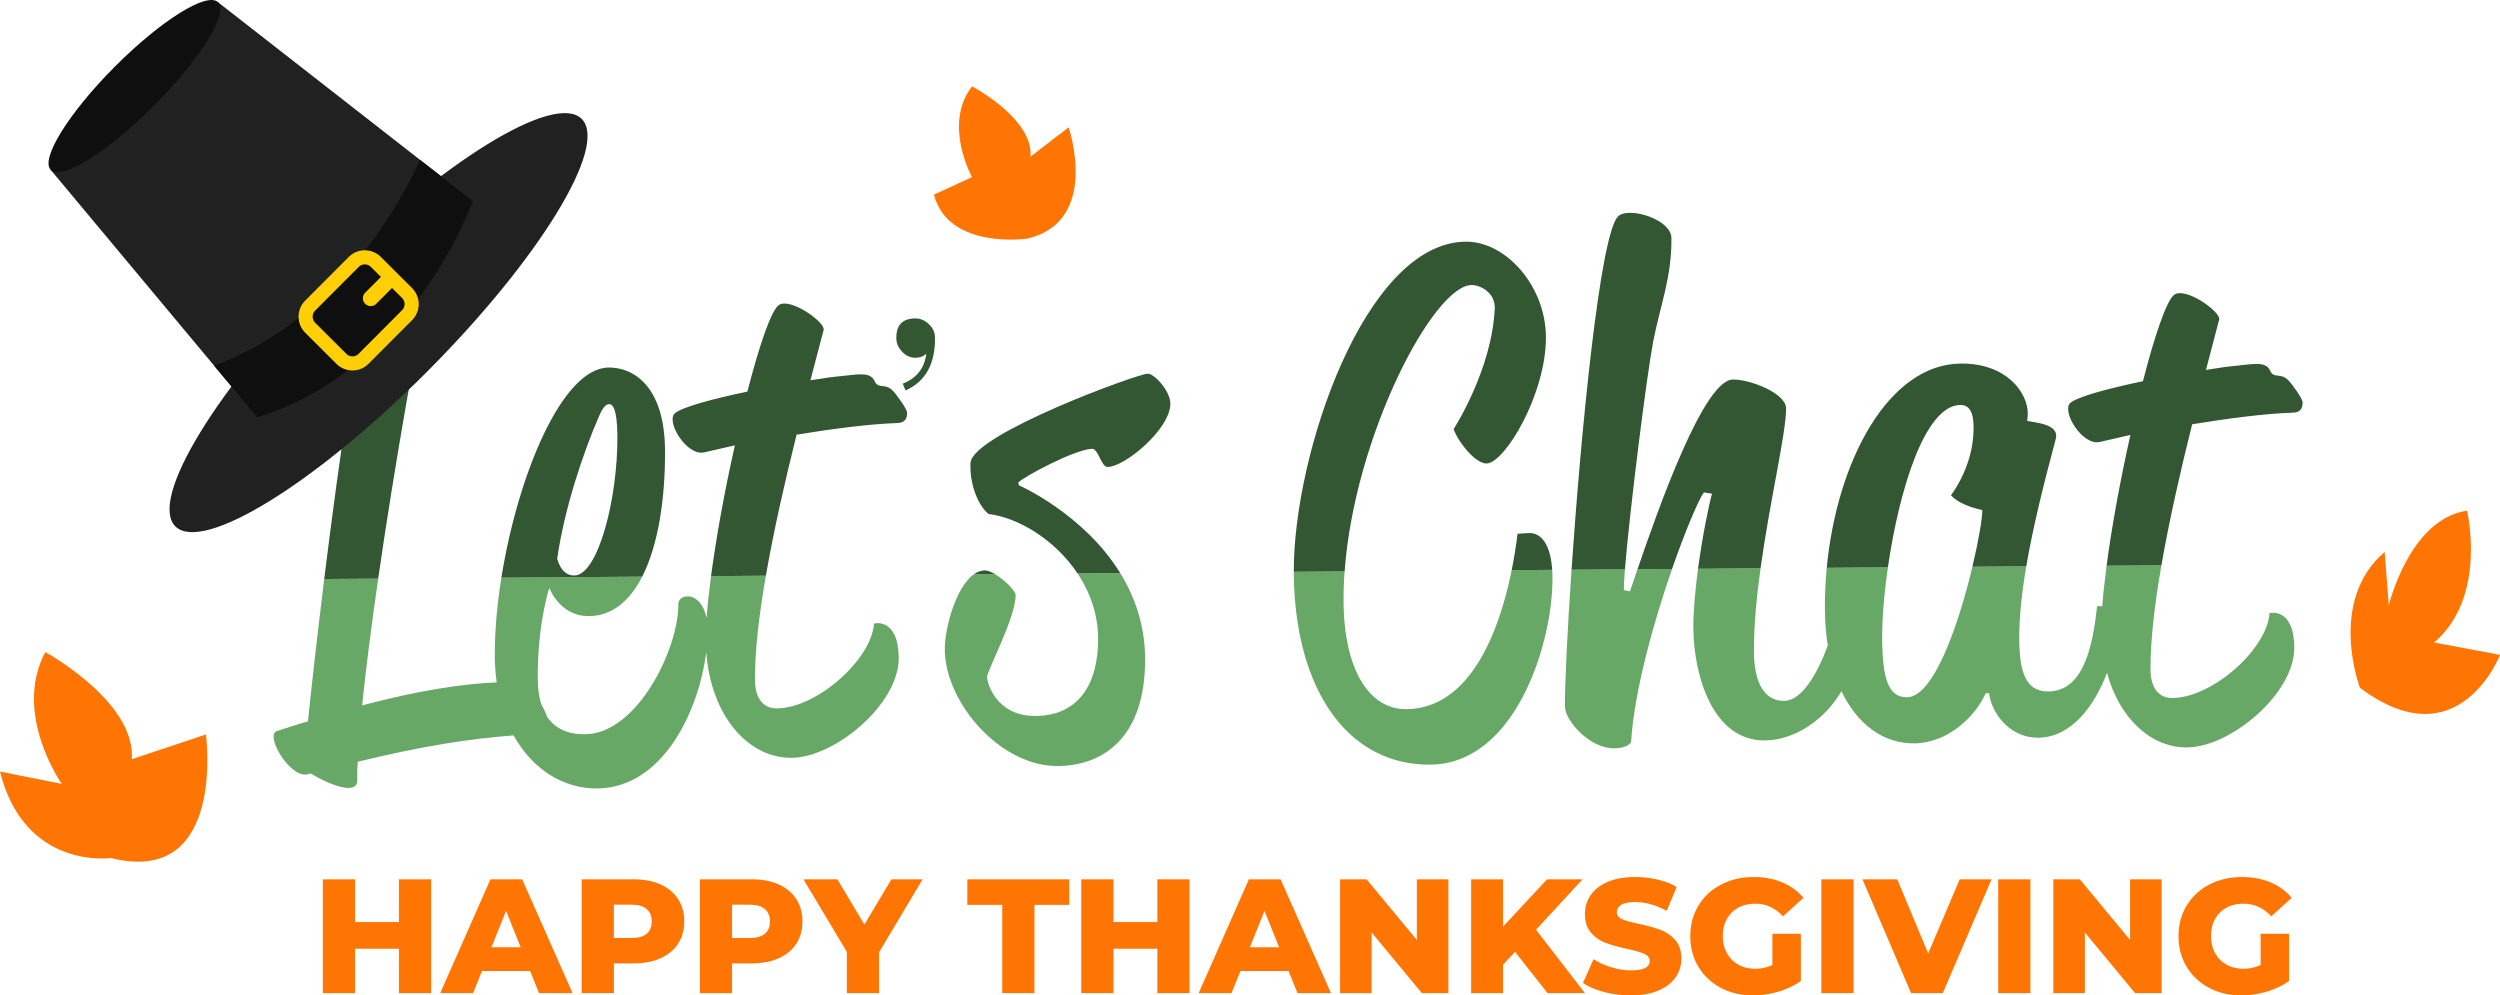 <svg version="1.1" id="Layer_1" xmlns="http://www.w3.org/2000/svg" x="0" y="0" viewBox="0 0 769.048 306.206" xml:space="preserve"><style>.st0{fill:#ff7503}.st1{fill:#67a867}.st2{fill:#335633}.st3{fill:#212121}.st4{fill:#0f0f0f}</style><path class="st0" d="M132.62 270.496v35.01h-9.903v-13.654h-13.503v13.654h-9.902v-35.01h9.902v13.154h13.503v-13.154h9.903zM163.078 298.704h-14.804l-2.75 6.802H135.42l15.454-35.01h9.752l15.505 35.01h-10.303l-2.751-6.802zm-2.901-7.302l-4.5-11.203-4.502 11.203h9.002zM203.188 272.072c2.334 1.05 4.134 2.551 5.401 4.501s1.9 4.244 1.9 6.877c0 2.634-.632 4.918-1.9 6.851-1.267 1.935-3.067 3.427-5.4 4.477-2.336 1.05-5.086 1.576-8.254 1.576h-6.1v9.152h-9.903v-35.01h16.003c3.168 0 5.918.526 8.253 1.576zm-4.25 15.154c1.032-.884 1.55-2.142 1.55-3.776 0-1.633-.518-2.9-1.55-3.8-1.035-.901-2.57-1.351-4.602-1.351h-5.502v10.252h5.502c2.033 0 3.567-.441 4.601-1.325zM239.548 272.072c2.334 1.05 4.133 2.551 5.401 4.501s1.9 4.244 1.9 6.877c0 2.634-.633 4.918-1.9 6.851-1.268 1.935-3.067 3.427-5.401 4.477-2.335 1.05-5.085 1.576-8.253 1.576h-6.1v9.152h-9.903v-35.01h16.003c3.168 0 5.918.526 8.253 1.576zm-4.25 15.154c1.032-.884 1.55-2.142 1.55-3.776 0-1.633-.518-2.9-1.55-3.8-1.035-.901-2.57-1.351-4.602-1.351h-5.502v10.252h5.502c2.033 0 3.567-.441 4.601-1.325zM270.407 292.953v12.553h-9.903v-12.704l-13.354-22.306h10.453l8.302 13.905 8.303-13.905h9.602l-13.403 22.457zM308.315 278.348h-10.753v-7.852h31.358v7.852h-10.703v27.158h-9.902v-27.158zM365.93 270.496v35.01h-9.903v-13.654h-13.503v13.654h-9.903v-35.01h9.903v13.154h13.503v-13.154h9.903zM396.388 298.704h-14.804l-2.75 6.802H368.73l15.454-35.01h9.752l15.505 35.01h-10.304l-2.75-6.802zm-2.901-7.302l-4.501-11.203-4.502 11.203h9.003zM445.55 270.496v35.01h-8.152l-15.454-18.655v18.655h-9.702v-35.01h8.151l15.454 18.655v-18.655h9.703zM466.056 292.802l-3.7 3.951v8.753h-9.803v-35.01h9.802v14.554l13.554-14.554h10.903l-14.304 15.505 15.054 19.505h-11.503l-10.003-12.704z"/><path class="st0" d="M493.462 305.156c-2.667-.7-4.834-1.634-6.501-2.801l3.25-7.302c1.568 1.034 3.385 1.867 5.452 2.5 2.067.635 4.101.95 6.101.95 3.802 0 5.702-.95 5.702-2.85 0-1-.542-1.742-1.625-2.225-1.084-.484-2.826-.992-5.227-1.526-2.634-.567-4.834-1.175-6.601-1.826a11.103 11.103 0 01-4.552-3.125c-1.267-1.434-1.9-3.368-1.9-5.802 0-2.133.583-4.059 1.75-5.776 1.167-1.717 2.91-3.076 5.227-4.077 2.317-1 5.159-1.5 8.527-1.5 2.3 0 4.568.259 6.802.776 2.233.517 4.2 1.275 5.901 2.275l-3.05 7.352c-3.335-1.8-6.57-2.7-9.703-2.7-1.968 0-3.401.291-4.3.875-.9.584-1.351 1.342-1.351 2.276 0 .933.532 1.633 1.6 2.1 1.067.467 2.783.95 5.151 1.45 2.667.568 4.877 1.175 6.627 1.826 1.75.65 3.267 1.684 4.551 3.1 1.284 1.418 1.926 3.343 1.926 5.777 0 2.1-.584 4.001-1.75 5.701-1.168 1.701-2.919 3.06-5.252 4.077-2.334 1.016-5.169 1.525-8.502 1.525-2.835 0-5.585-.35-8.253-1.05zM545.226 287.251h8.752v14.504c-2 1.434-4.301 2.534-6.902 3.3-2.6.767-5.202 1.15-7.801 1.15-3.67 0-6.97-.775-9.903-2.324-2.935-1.551-5.235-3.71-6.902-6.477-1.668-2.768-2.5-5.902-2.5-9.403 0-3.501.832-6.634 2.5-9.402 1.667-2.768 3.984-4.927 6.952-6.477 2.967-1.55 6.318-2.326 10.052-2.326 3.267 0 6.202.55 8.803 1.651 2.6 1.1 4.767 2.684 6.501 4.75l-6.302 5.703c-2.367-2.6-5.2-3.902-8.501-3.902-3.002 0-5.42.91-7.253 2.726-1.834 1.818-2.75 4.243-2.75 7.277 0 1.934.417 3.66 1.25 5.177.833 1.517 2 2.7 3.501 3.55 1.5.85 3.217 1.276 5.151 1.276 1.901 0 3.684-.383 5.352-1.15v-9.603zM560.28 270.496h9.902v35.01h-9.902v-35.01zM612.643 270.496l-15.004 35.01h-9.753l-14.953-35.01h10.702l9.502 22.807 9.704-22.807h9.802zM614.693 270.496h9.902v35.01h-9.902v-35.01zM664.955 270.496v35.01h-8.151l-15.455-18.655v18.655h-9.702v-35.01h8.152l15.454 18.655v-18.655h9.702zM695.413 287.251h8.753v14.504c-2.001 1.434-4.302 2.534-6.902 3.3-2.601.767-5.202 1.15-7.802 1.15-3.669 0-6.97-.775-9.902-2.324-2.935-1.551-5.235-3.71-6.903-6.477-1.668-2.768-2.5-5.902-2.5-9.403 0-3.501.832-6.634 2.5-9.402 1.668-2.768 3.984-4.927 6.952-6.477 2.967-1.55 6.319-2.326 10.052-2.326 3.268 0 6.203.55 8.803 1.651 2.601 1.1 4.768 2.684 6.502 4.75l-6.302 5.703c-2.367-2.6-5.201-3.902-8.502-3.902-3.001 0-5.419.91-7.252 2.726-1.834 1.818-2.75 4.243-2.75 7.277 0 1.934.416 3.66 1.25 5.177.832 1.517 2 2.7 3.501 3.55 1.5.85 3.217 1.276 5.151 1.276 1.9 0 3.683-.383 5.351-1.15v-9.603z"/><g><path class="st1" d="M217.37 190.097c-.84-4.027-3.123-6.66-5.784-6.64-2.923.02-2.906 2.318-2.906 2.318.103 13.781-12.649 39.979-28.727 40.098-5.704.043-9.444-2.027-11.702-5.466-.435-1.236-1.06-2.565-1.773-3.849-.709-2.283-1.039-4.886-1.06-7.7-.126-16.913 3.55-28.008 3.55-28.008s3.197 8.747 12.176 8.68c7.194-.054 12.605-4.702 16.405-12.142l-43.317.323c-1.35 8.44-2.077 16.722-2.022 24.146.021 2.825.227 5.508.58 8.062-10.191.41-23.796 2.408-41.394 7.068 1.19-11.608 2.93-25.058 4.943-38.994l-16.601.124c-2.066 16.703-3.818 32.212-5.01 43.797-3.127.859-6.251 1.926-9.584 2.996-3.75 1.28 4.076 14.586 9.495 13.293.208-.21.625-.213 1.043-.217 4.616 2.89 14.043 6.996 14.216 2.191-.014-1.879-.028-3.758.165-5.848 20.177-4.906 34.846-7.146 47.932-8.098 5.897 10.675 15.582 16.395 25.632 16.32 20.341-.151 31.338-23.874 33.634-41.958 1.395 19.53 12.836 32.633 26.226 32.533 13.363-.1 33.079-16.534 32.973-30.733-.093-12.529-7.596-10.593-7.596-10.593-.753 11.073-17.556 26.024-29.876 26.116-4.385.033-6.706-3.291-6.747-8.72-.066-8.84 1.253-19.994 3.354-32.092l-16.868.126c-.625 4.716-1.09 9.072-1.356 12.867z"/></g><g><path class="st1" d="M337.803 196.298c.105 14.198-6.087 23.85-19.242 23.948-12.111.09-14.902-10.12-14.916-12-.014-1.88 8.842-18.442 8.792-25.124-.01-1.36-3.422-4.768-6.416-6.542l-6.394.047c-5.582 3.9-9.04 16.649-8.992 23.154.123 16.496 17.183 35.998 34.723 35.867 14.408-.107 27.078-9.18 26.899-33.194-.077-10.254-3.203-18.954-7.65-26.162l-13.13.098c3.79 5.67 6.27 12.418 6.326 19.908z"/></g><g><path class="st1" d="M432.558 218.144c-11.276.084-19.092-11.97-19.25-33.06-.022-3.064.093-6.174.322-9.306l-15.632.116v.326c.265 35.497 16.313 59.183 41.996 58.991 26.31-.196 37.724-37.66 37.576-57.496a41.367 41.367 0 00-.088-2.413l-12.459.092c-3.748 18.567-12.62 42.602-32.465 42.75z"/></g><g><path class="st1" d="M501.405 181.922l-1.882-.403c-.01-1.32.114-3.529.34-6.384l-16.426.122c-1.311 19.113-2.075 35.127-2.023 42.105.032 4.385 7.613 12.89 15.13 12.834 4.385-.033 5.206-1.918 5.206-1.918.967-15.653 6.955-36.96 12.607-53.251l-10.623.079c-.944 2.758-1.734 5.092-2.33 6.816z"/></g><g><path class="st1" d="M698.16 188.6c-.752 11.073-17.556 26.024-29.875 26.116-4.385.033-6.707-3.29-6.747-8.72-.066-8.839 1.253-19.994 3.354-32.091l-16.867.125c-.606 4.573-1.062 8.808-1.332 12.521-.907-.136-1.59-.061-1.59-.061-1.367 12.539-4.19 26.133-15.048 26.214-7.099.053-8.818-6.408-8.89-16.013-.05-6.703.757-14.276 2.153-22.476l-16.567.123c-4.08 17.142-11.773 40.09-20.117 40.151-5.429.041-7.554-4.955-7.65-17.901-.044-5.849.566-13.694 1.774-22.056l-18.816.14c-.404 4.249-.6 8.553-.567 12.86.03 3.912.334 7.596.882 11.03-3.248 8.92-8.085 17.005-13.408 17.044-6.682.05-9.237-6.613-9.3-14.965-.06-8.004.796-16.936 2.026-25.817l-19.224.143c-.864 6.413-1.48 13.006-1.441 18.295.104 13.99 5.687 34.622 21.974 34.5 9.435-.07 18.626-6.6 23.582-15.135 4.909 10.301 12.962 16.116 22.362 16.046 10.232-.076 18.734-8.075 22.02-15.408l1.044-.008c.455 5.008 5.532 13.74 15.137 13.67 10.254-.077 17.382-9.982 21.121-19.967 3.837 14.12 13.57 23.049 24.633 22.966 13.364-.1 33.08-16.534 32.974-30.733-.094-12.528-7.597-10.593-7.597-10.593z"/></g><g><path class="st2" d="M302.983 175.466c-1.187.01-2.309.43-3.356 1.161l6.394-.047c-1.145-.68-2.229-1.12-3.038-1.114z"/></g><g><path class="st2" d="M204.568 138.403c-.143-19.21-9.377-25.405-17.312-25.346-14.462.108-28.028 33.455-33.024 64.654l43.317-.323c4.914-9.621 7.132-23.913 7.02-38.985zm-27.902 38.631c-4.176.031-5.26-5.181-5.26-5.181 2.184-15.26 7.903-32.426 12.83-43.739 1.232-2.933 2.27-3.776 3.104-3.782 1.044-.008 2.514 1.026 2.58 9.796.143 19.21-5.946 42.852-13.254 42.906zM132.742 83.184c-3.155-3.108-12.385-8.678-16.954-5.303-5.077 18.436-11.371 62.403-16.05 100.236l16.6-.124c5.236-36.24 12.323-75.775 16.404-94.809zM275.921 130.145c2.715-.02 3.12-1.693 3.11-3.155-.01-1.253-3.385-5.822-4.437-6.858-2.525-2.487-4.387-.176-5.661-3.09-1.273-2.705-5.235-1.84-9.825-1.389-2.504.228-5.842.67-9.805 1.326l4.061-15.482c.61-2.302-10.307-10.156-13.839-7.624-2.284 1.688-5.963 12.365-9.616 26.592-10.425 2.166-20.011 4.743-22.294 6.64-2.905 2.527 3.65 13.337 9.069 12.043l9.38-2.157c-3.06 13.55-5.728 28.093-7.337 40.24l16.868-.127c2.417-13.909 5.869-29.065 9.448-43.387 10.637-1.75 22.319-3.299 30.878-3.572zM281.527 97.945c-3.9.03-5.832 2.063-5.802 6.1.011 1.532.612 2.918 1.806 4.162 1.19 1.244 2.552 1.86 4.086 1.849 1.39-.01 2.502-.436 3.331-1.278-.525 4.461-2.939 7.54-7.24 9.242l.851 2.082c6.105-2.688 9.128-8.072 9.068-16.147-.012-1.67-.65-3.091-1.911-4.266-1.262-1.172-2.66-1.755-4.19-1.744zM313.438 149.286l-.215-.834c1.449-1.681 17.256-10.152 22.684-10.4 2.087-.016 2.756 5.617 4.844 5.601 5.22-.039 19.334-11.629 19.275-19.564-.029-3.758-4.872-9.151-6.96-9.136-3.132.024-53.737 18.568-54.506 27.344-.378 5.432 1.765 12.725 5.547 15.829 8.943 1.016 20.385 7.809 27.37 18.264l13.13-.098c-11.31-18.331-31.17-27.006-31.17-27.006zM452.676 87.69c2.923-.021 7.118 2.454 7.15 6.838-.693 19.008-12.666 37.474-12.666 37.474 1.492 4.165 6.76 10.599 10.102 10.574 5.637-.042 18.425-21.437 18.294-38.977-.117-15.66-12.33-29.351-24.65-29.26-31.02.232-53.044 65.365-52.908 101.555l15.632-.116c3.064-41.902 27.39-88 39.046-88.087zM470.577 163.985c-1.462.01-3.757.237-3.757.237-.391 3.248-.97 7.078-1.797 11.172l12.46-.092c-.618-9.39-4.394-11.336-6.906-11.317zM508.558 105.024c2.213-11.293 5.7-19.672 5.61-31.782-.043-5.847-13.438-9.924-16.545-6.56-5.456 6.268-11.22 65.348-14.186 108.575l16.426-.122c1.387-17.465 6.623-59.148 8.695-70.111zM549.431 125.601c-.034-4.594-10.925-8.898-16.354-8.857-8.935.066-22.833 39.346-29.343 58.362l10.623-.08c4.154-11.974 8.127-21.24 9.791-23.552l2.509.4c-.994 3.448-2.953 13.049-4.306 23.093l19.224-.143c2.908-21.01 7.912-41.738 7.856-49.223zM705.218 126.946c2.715-.02 3.12-1.694 3.109-3.156-.01-1.252-3.385-5.822-4.437-6.858-2.524-2.487-4.386-.176-5.66-3.09-1.274-2.705-5.235-1.84-9.825-1.388-2.504.227-5.842.67-9.805 1.326l4.06-15.483c.61-2.302-10.307-10.156-13.838-7.623-2.284 1.687-5.964 12.364-9.616 26.591-10.425 2.166-20.011 4.744-22.294 6.64-2.905 2.527 3.649 13.337 9.069 12.044l9.38-2.158c-3.06 13.553-5.728 28.093-7.336 40.24l16.867-.126c2.417-13.91 5.869-29.066 9.448-43.388 10.636-1.75 22.318-3.299 30.878-3.571zM623.588 129.433s.2-1.254.191-2.298c-.046-6.264-6.379-15.405-20.578-15.3-22.202.166-38.116 29.796-41.259 62.837l18.816-.14c3.32-22.984 11.153-49.874 22.33-49.957 3.967-.03 4.004 4.981 4.018 6.86.056 7.518-2.604 14.846-6.944 20.934 2.949 3.32 9.64 4.523 9.64 4.523.018 2.426-1.107 9.277-3.051 17.446l16.568-.123c2.04-11.979 5.342-25.298 9.08-39.209 1.218-4.812-6.927-4.96-8.811-5.573z"/></g><g><ellipse transform="rotate(-45.078 116.445 99.25)" class="st3" cx="116.446" cy="99.25" rx="88.511" ry="21.225"/><path class="st3" d="M67.03.647a101.767 101.767 0 00-51.216 51.074l-.232.514 63.543 76.125c48.304-14.755 66.328-66.51 66.328-66.51L67.029.647z"/><ellipse transform="rotate(-45.078 41.353 26.488)" class="st4" cx="41.353" cy="26.488" rx="36.428" ry="8.497"/><path class="st4" d="M65.878 112.49l13.247 15.87c48.304-14.755 66.328-66.51 66.328-66.51l-16.26-12.689c-4.517 10.17-23.907 48.813-63.315 63.33z"/><path d="M107.276 79.05L93.883 92.48a6.99 6.99 0 00.014 9.876l9.592 9.567a6.99 6.99 0 009.875-.014l13.393-13.43a6.99 6.99 0 00-.013-9.875l-9.593-9.566a6.991 6.991 0 00-9.875.013zm16.414 16.37l-13.393 13.43a2.654 2.654 0 01-3.749.005l-9.593-9.566a2.654 2.654 0 01-.005-3.75l13.393-13.43a2.654 2.654 0 013.75-.004l3.099 3.091c-.062.05-.122.105-.18.163l-4.677 4.69a2.408 2.408 0 103.41 3.401l4.678-4.69c.058-.057.112-.118.162-.18l3.1 3.091a2.654 2.654 0 01.005 3.75z" fill="#ffcf06"/></g><g><path class="st0" d="M725.97 211.583s-10.135-26.606 7.603-41.81l1.267 16.47s6.334-26.605 24.072-29.14c0 0 6.335 26.607-10.136 40.543l20.272 3.801s-12.67 32.941-43.077 10.136z"/></g><g><path class="st0" d="M316.114 73.391s-24.315 3.603-28.818-13.508l11.708-5.404s-9.006-16.21 0-27.917c0 0 18.912 9.906 18.011 21.614l11.707-9.006s9.907 28.818-12.608 34.221z"/></g><g><path class="st0" d="M34.208 263.951S7.602 267.751 0 237.345l19.004 3.8s-15.203-21.538-5.067-40.542c0 0 27.873 15.203 26.606 32.94l22.805-7.6c0-.001 6.335 46.877-29.14 38.008z"/></g></svg>